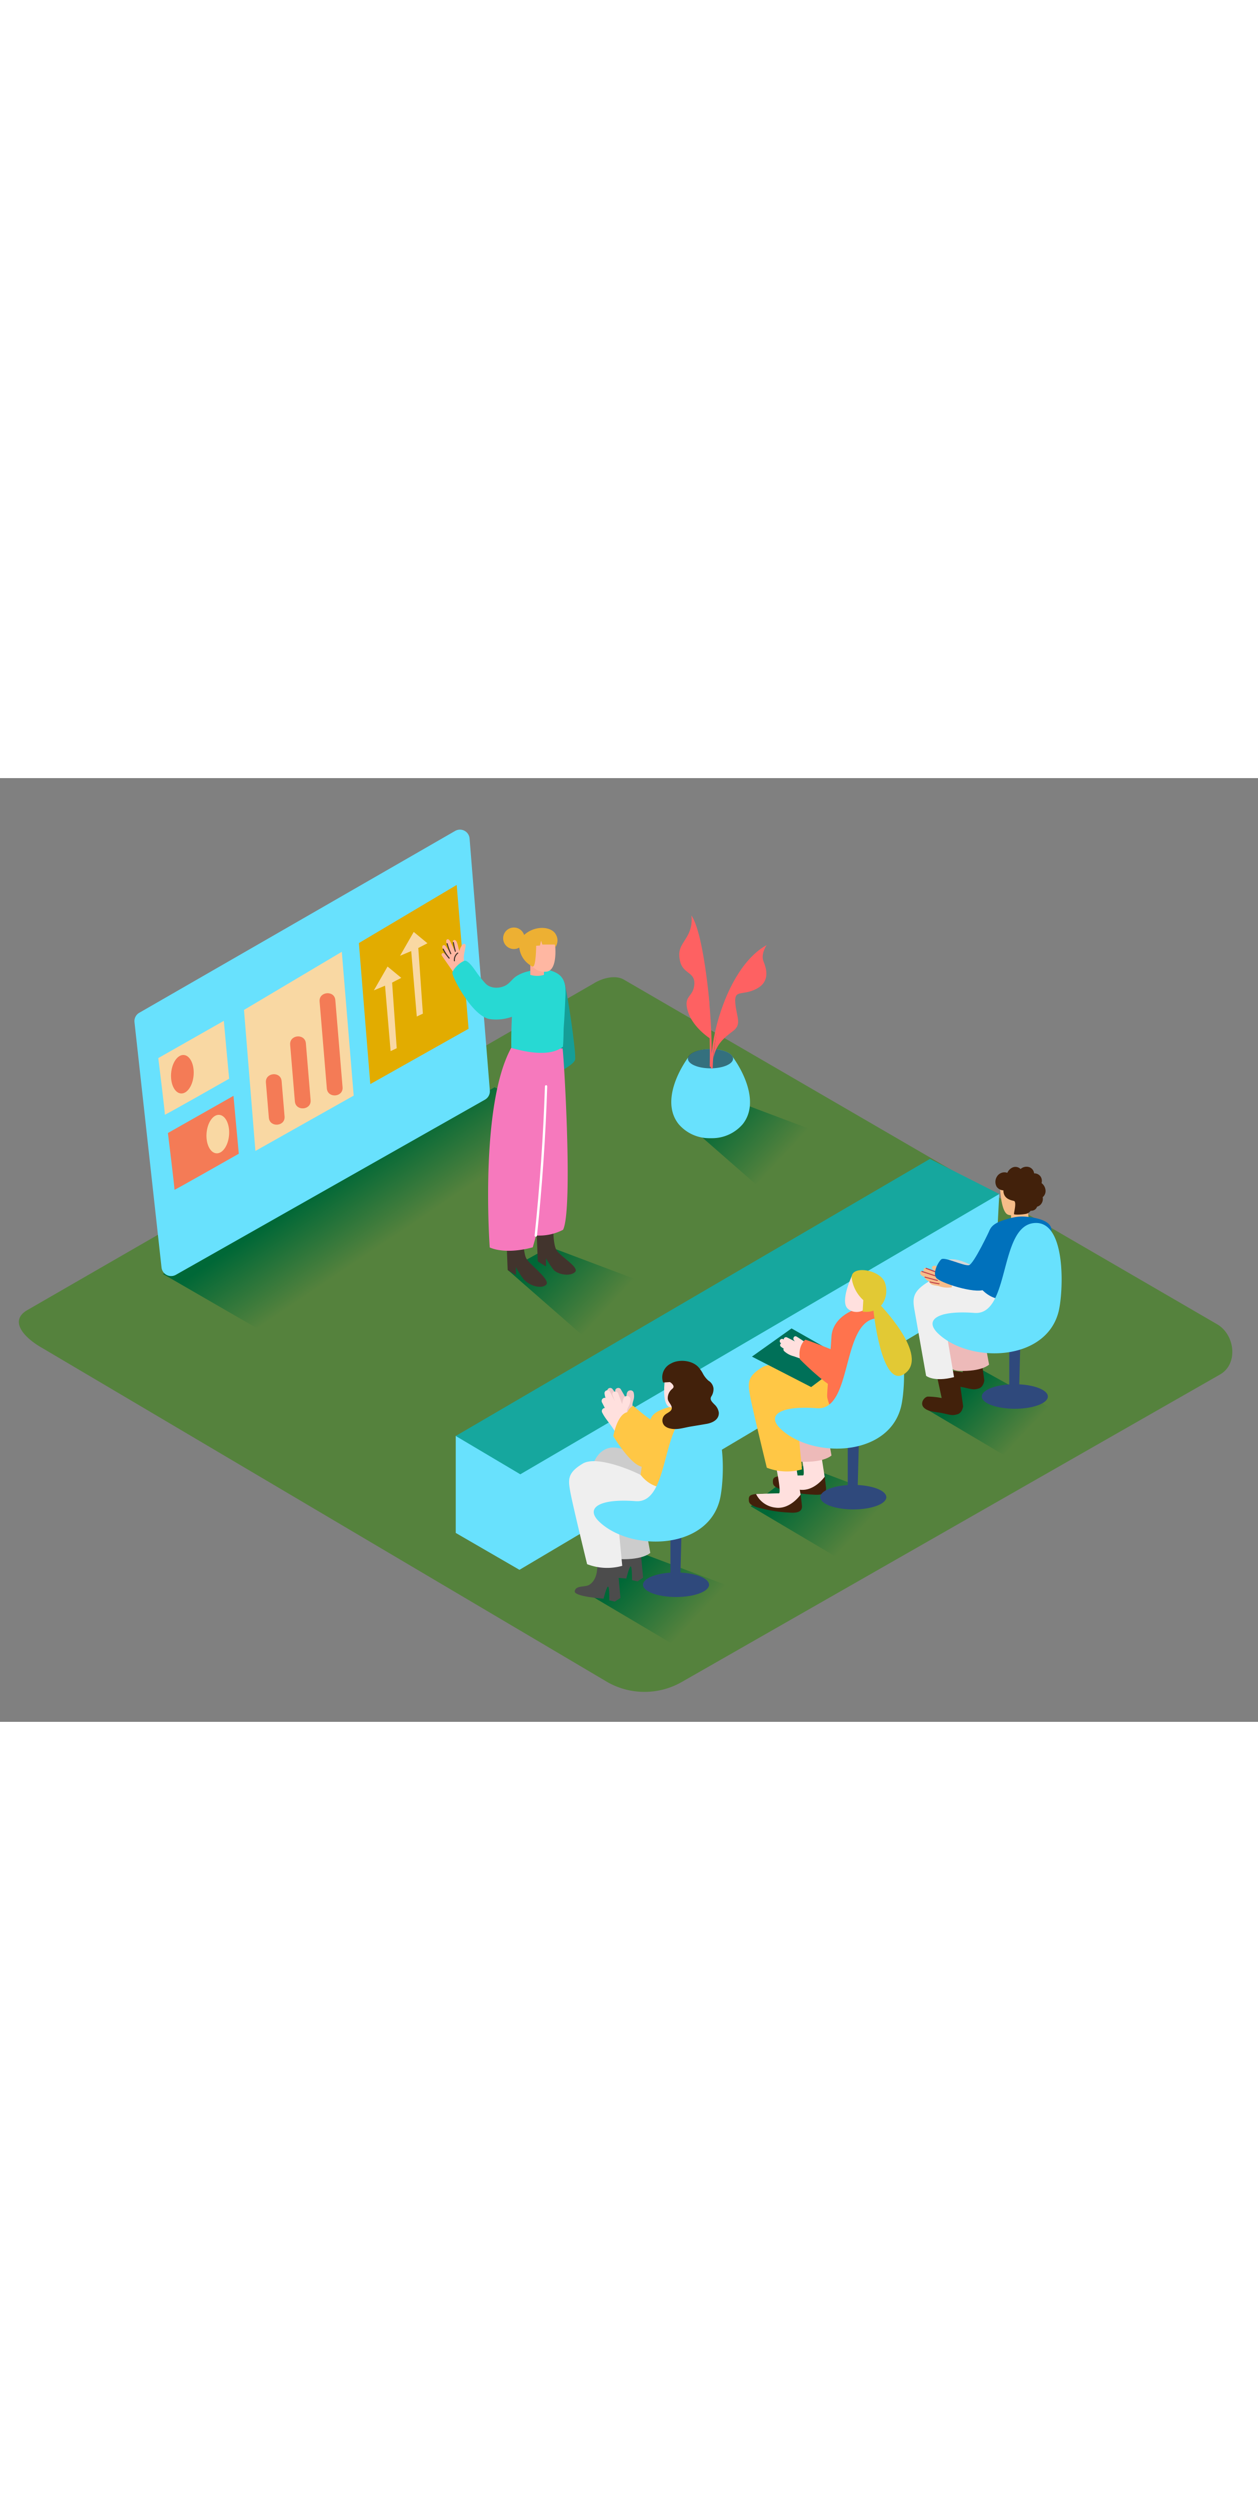 <svg id="Layer_2" data-name="Layer 2" xmlns="http://www.w3.org/2000/svg" xmlns:xlink="http://www.w3.org/1999/xlink" viewBox="0 0 400 300" data-imageid="business-conference-isometric" imageName="Business conference" class="illustrations_image" style="width: 151px;"><rect x="0" y="0" width="400" height="300" fill="#808080" stroke="none"/><defs><linearGradient id="linear-gradient" x1="127.28" y1="144.8" x2="112.83" y2="123.29" gradientUnits="userSpaceOnUse"><stop offset="0.01" stop-color="#55823d"/><stop offset="1" stop-color="#006837"/></linearGradient><linearGradient id="linear-gradient-2" x1="-1624.82" y1="166.28" x2="-1605.56" y2="148.44" gradientTransform="matrix(-1, 0, 0, 1, -1429.19, 0)" xlink:href="#linear-gradient"/><linearGradient id="linear-gradient-3" x1="-1651.61" y1="266.12" x2="-1632.87" y2="248.76" gradientTransform="matrix(-1, 0, 0, 1, -1429.19, 0)" xlink:href="#linear-gradient"/><linearGradient id="linear-gradient-4" x1="-1703.62" y1="238.42" x2="-1684.88" y2="221.06" gradientTransform="matrix(-1, 0, 0, 1, -1429.19, 0)" xlink:href="#linear-gradient"/><linearGradient id="linear-gradient-5" x1="-1754.97" y1="208.68" x2="-1737.99" y2="192.94" gradientTransform="matrix(-1, 0, 0, 1, -1429.19, 0)" xlink:href="#linear-gradient"/><linearGradient id="linear-gradient-6" x1="-1680.23" y1="118.53" x2="-1660.97" y2="100.69" gradientTransform="matrix(-1, 0, 0, 1, -1429.19, 0)" xlink:href="#linear-gradient"/></defs><title>PP</title><path d="M193.23,287.42,13.5,181.2C7.78,178,2.87,172.71,8.45,169.25l180.37-104c2.71-1.68,6.82-2.78,9.57-1.18L387,173.61c5.72,3.32,6.75,12.6,1,15.93L216.92,287.25A23.9,23.9,0,0,1,193.23,287.42Z" fill="#55823d"/><polyline points="51.82 157.63 86.54 177.69 191.26 114.91 157.25 98.28" fill="url(#linear-gradient)"/><polyline points="161.46 156.37 188.72 180.21 218.07 165.34 174.79 149.02" fill="url(#linear-gradient-2)"/><polyline points="186.68 259.17 217.41 277.38 246.76 262.5 203.47 246.19" fill="url(#linear-gradient-3)"/><polyline points="238.69 231.47 269.42 249.68 298.76 234.8 255.48 218.49" fill="url(#linear-gradient-4)"/><path d="M44.28,74.6,144.72,16.79a3.07,3.07,0,0,1,4.59,2.41l6.44,80.1a3.07,3.07,0,0,1-1.55,2.92L55.92,157.9a3.07,3.07,0,0,1-4.56-2.33l-8.6-78A3.07,3.07,0,0,1,44.28,74.6Z" fill="#68e1fd" class="target-color"/><polygon points="145.21 33.96 114.11 52.44 117.74 97.27 148.99 79.68 145.21 33.96" fill="#e2ac00"/><polygon points="108.68 55.21 77.58 73.69 81.21 118.52 112.46 100.93 108.68 55.21" fill="#f9d8a3"/><path d="M71.17,77.16c0,.23,1.69,18.4,1.69,18.4S52.31,107.26,52.42,107,50.33,89,50.33,89Z" fill="#f9d8a3"/><path d="M74.24,101c0,.23,1.69,18.4,1.69,18.4s-20.55,11.69-20.45,11.47-2.09-18.05-2.09-18.05Z" fill="#f47b56"/><polyline points="144.91 209.13 144.91 239.95 165.17 251.68 316.19 162.06 317.73 132.22" fill="#68e1fd" class="target-color"/><polygon points="165.44 221.31 317.73 132.22 295.69 121.05 144.91 209.13 165.44 221.31" fill="#16a79e"/><path d="M179.2,64.42c.82.68,4.17,23.51,3.65,25.15s-5.6,4.13-5.6,4.13" fill="#159e97"/><path d="M148.9,64.21l-.32-.58a.53.53,0,0,0,.22-.67c-.28-.63-.56-1.25-.85-1.86a.5.5,0,0,0,0-.23,13.93,13.93,0,0,1-.47-4.28c.13-1.15.47-2.27.58-3.43,0-.41-.44-.55-.74-.42a1.2,1.2,0,0,0-.58.62,4,4,0,0,0-.67,1.75,2.67,2.67,0,0,0-.2-.78l-.23-.94a6.89,6.89,0,0,0-.49-1.45c-.22-.43-.71-.63-1-.35s0,1.21.06,1.7.15.94.28,1.44c-.19-.47-.59-1.28-.85-1.84s-.76-1.85-1.38-1.66-.33,1.16-.16,1.61l.49,1.31c.14.39.3.9.47,1.26,0,0-.65-1-1-1.46s-.54-1-1.13-.81c-.38.12-.35.68-.18,1,.47.89,1,1.75,1.54,2.59-.35-.33-.69-.67-1.05-1a.51.51,0,0,0-.84.43.42.42,0,0,0,.08.26L145.05,63a9.51,9.51,0,0,0,1.84,2.79c.44.46,1.13-.24.69-.69l-.06-.07a.49.49,0,0,0,0-.07.52.52,0,0,0,.35-.26l0,0a.49.49,0,0,0,.16.07A.49.49,0,0,0,148.9,64.21Z" fill="#ffb7a2"/><path d="M145.42,55.5a3,3,0,0,0-1.11,2.57c0,.22.36.22.35,0a2.64,2.64,0,0,1,1-2.33C145.84,55.61,145.59,55.36,145.42,55.5Z" fill="#42342d"/><path d="M144.94,55q-.37-1.37-.63-2.76c0-.22-.37-.13-.33.09q.25,1.39.63,2.76A.17.17,0,0,0,144.94,55Z" fill="#42342d"/><path d="M143.48,55.73a19.86,19.86,0,0,1-1.14-3.14.17.17,0,0,0-.33.09,20.41,20.41,0,0,0,1.17,3.23C143.27,56.11,143.57,55.94,143.48,55.73Z" fill="#42342d"/><path d="M142.94,57.1a13,13,0,0,1-1.86-2.81c-.1-.2-.4,0-.3.18a13.4,13.4,0,0,0,1.91,2.88C142.84,57.51,143.09,57.26,142.94,57.1Z" fill="#42342d"/><path d="M175.92,141s-.25,6.88,1,9,7.53,5.59,5.87,7.06-5.57.73-6.87-.88a32.56,32.56,0,0,1-2.32-3.55v2.61s-2.61-1.56-2.61-1.66-.6-15.52-.6-15.52" fill="#42342d"/><path d="M166.41,143.87s-.25,6.86,1,8.93,7.88,6.82,6.2,8.29-5.57.12-7.19-1.89a23.72,23.72,0,0,1-2.36-3.78V158s-2.63-1.55-2.64-1.65-.6-15.48-.6-15.48" fill="#42342d"/><path d="M178.87,85.94c.33.86,3.41,51.23.16,57.64a16.29,16.29,0,0,1-8.56,1.81l-1.06,3.75s-8,2.47-13.69.07c0,0-3.32-45,6.83-63.46" fill="#f679bd"/><path d="M179,85.37c.2-2.31.2-5.36.23-5.9q.15-2.06.26-4.12.14-2.5.25-5c.1-2.4.38-5.22-1.28-7.19s-5.52-2.74-8.09-2.4a10.65,10.65,0,0,0-6.63,4.09,154,154,0,0,0-1.16,20.91C167.5,87.21,175.08,88.61,179,85.37Z" fill="#27d9d3"/><path d="M170,61.15a12.2,12.2,0,0,0-5.79,1.8c-1.33.87-2.09,2.27-3.52,3-1.93,1-4.76,1-6.34-.68a35.26,35.26,0,0,1-2.41-2.94c-.59-.76-3-4.72-4.32-4.24-1.51.57-3.67,2.68-3.77,3.88s6.28,13.76,11.91,14.64a15,15,0,0,0,10.06-2.23" fill="#27d9d3"/><path d="M168.62,58.95v3.59a7.32,7.32,0,0,0,4.34,0V59.31" fill="#fcaa97"/><path d="M176.13,50.69c.25.06,1.84,10.76-2.6,10.85a5,5,0,0,1-5.43-4.3c-.13-.9,1.28-3.61,1.72-4.63S175,50.43,176.13,50.69Z" fill="#ffb7a2"/><path d="M176.68,49.61c-1.34-2.42-6.52-3-10.13.34a5.3,5.3,0,0,0-1.46,3.63,7.61,7.61,0,0,0,4.26,6.32l0,0c0-.06,0-.13,0-.2s0-.1,0-.15a9.45,9.45,0,0,1,.59-5.91c.89-1.69,2.67-2.16,4.42-2.44A5.53,5.53,0,0,1,176,51l.57,2.75A3.71,3.71,0,0,0,176.68,49.61Z" fill="#edb033"/><circle cx="163.4" cy="50.93" r="3.42" transform="translate(-3.14 11.45) rotate(-3.98)" fill="#edb033"/><path d="M176.65,52.91h-4.21l-.39-1.26-.36,1.57-1.2.07s-.06,6.47-1,6.61-2.21-2.64-2.35-4.26.76-5.12,3.79-6.07C174.77,48.38,176.48,49.91,176.65,52.91Z" fill="#edb033"/><path d="M173.27,98q-.79,23.76-3.28,47.42c-.05.49.71.48.76,0Q173.24,121.76,174,98C174,97.49,173.28,97.49,173.27,98Z" fill="#fff"/><polyline points="294.87 200.77 325.59 218.98 346.37 207.01 311.66 187.79" fill="url(#linear-gradient-5)"/><path d="M321.44,137.88l5.18-2.11.55,5-5.53,1C321.5,140.47,321.46,139.17,321.44,137.88Z" fill="#f7bd89"/><path d="M248.06,221.88c.43,0,1.77-.1,2.27-.1a10.56,10.56,0,0,0,5.33,1.8,9.39,9.39,0,0,0,6.59-1.5l.4,3.54c.22,2.71-3.34,2.18-4.67,2.12a39.78,39.78,0,0,1-7.76-1.19c-1-.25-4.26-.76-4.44-2.43S246.12,222.1,248.06,221.88Z" fill="#42210b"/><path d="M254.21,212.13s2.07,9.57,1.1,9.54-7.25.21-7.25.21a7.79,7.79,0,0,0,6.15,4.32c4.69.68,8-4.11,8-4.11l-1.86-11.94" fill="#ffe0de"/><path d="M263,207.7l1.39,7.62s-2.19,2.25-9.56,2,0-13.46,0-13.46" fill="#edbab9"/><path d="M267.35,189.27s-8.23-6.6-13.69-7.38-8.31,5.15-7.93,9.11,13.47,6.14,13.47,6.14" fill="#edbab9"/><path d="M240.4,227.58c.43,0,1.77-.1,2.27-.1a10.56,10.56,0,0,0,5.33,1.8,9.39,9.39,0,0,0,6.59-1.5l.4,3.54c.22,2.71-3.34,2.18-4.67,2.12a39.78,39.78,0,0,1-7.76-1.19c-1-.25-4.26-.76-4.44-2.43S238.46,227.8,240.4,227.58Z" fill="#42210b"/><path d="M246.55,217.83s2.07,9.57,1.1,9.54-7.25.21-7.25.21a7.79,7.79,0,0,0,6.15,4.32c4.69.68,8-4.11,8-4.11l-1.86-11.94" fill="#ffe0de"/><path d="M266.83,189.58s-8.23-6.6-13.69-7.38-8.31,5.15-7.93,9.11,13.47,6.14,13.47,6.14" fill="#edbab9"/><path d="M262.44,191.78c-1.07-1-15-7.51-20-4.53s-4.61,5.18-4,8.81,5.38,23.16,5.38,23.16a17.76,17.76,0,0,0,11.17.53l-1.38-14.51,18.61-10.16" fill="#ffc745"/><polygon points="262.33 190.27 257.92 193.58 239.09 183.9 251.68 174.94 269.32 184.94 262.33 190.27" fill="#007058"/><path d="M305.06,183.79l1.1,5.09a23.74,23.74,0,0,0-4.45-.46c-1.15.16-2.59,2.18-1.17,3.55s3.85,1.25,6.29,1.81,2.81.69,4.36.25,1.79-2.55,1.79-2.55l-1.22-8.88" fill="#42210b"/><path d="M313.1,178.82l1.39,7.62s-2.19,2.25-9.56,2-5.58-15.29-5.58-15.29" fill="#edbab9"/><ellipse cx="322.68" cy="196.58" rx="10.5" ry="3.9" fill="#2f497c"/><polyline points="324.44 179.14 324.04 194.83 320.91 194.83 320.91 179.14" fill="#2f497c"/><path d="M297.92,190.07l1.5,7a23.74,23.74,0,0,0-4.45-.46c-1.15.16-2.59,2.18-1.17,3.55s3.85,1.25,6.29,1.81,2.81.69,4.36.25,1.79-2.55,1.79-2.55L305,190.77" fill="#42210b"/><path d="M302.49,156.48q4.72,1,9.51,1.6a.53.53,0,0,1,.36.2q.55-1.66.94-3.37c.15-.65,1.14-.37,1,.27a36,36,0,0,1-2.6,7.52c-.28.6-1.18.08-.89-.52.48-1,.9-2,1.27-3.06H312q-4.93-.58-9.79-1.63C301.56,157.33,301.84,156.33,302.49,156.48Z" fill="#2f497c"/><path d="M311,163.76a13.88,13.88,0,0,0,3.18,3.66c.52.42-.22,1.15-.73.73a14.68,14.68,0,0,1-3.35-3.86A.52.52,0,0,1,311,163.76Z" fill="#2f497c"/><path d="M317.41,160.4s-8.23-6.6-13.69-7.38-8.31,5.15-7.93,9.11,13.47,6.14,13.47,6.14" fill="#d6d6d6"/><path d="M319.53,163.46c-1.07-1-19.28-6.43-24.2-3.45s-5.24,5.08-4.62,8.7S294.47,190,294.47,190s2.41,2.09,8.88.42l-3.41-19.93,21,5" fill="#efefef"/><path d="M323.25,139.49a20.76,20.76,0,0,0-3.26.75c-1.84.56-4.35,1.36-5.22,3.27-1.33,2.94-3.36,18.1-3.36,18.1s3.83,5.7,10.46,3.67c2-.6,12.16-19.24,12.43-21.17.33-2.37-2.19-3.49-4.06-4a21.54,21.54,0,0,0-3.57-.65A14,14,0,0,0,323.25,139.49Z" fill="#0071bc"/><path d="M335.79,172a16.69,16.69,0,0,0,.79-2.36c1.56-6.13,2.59-29.14-7.75-28.2-11.35,1-7.51,29.45-19,28.57s-16.21,2.12-11.51,6.58C307.7,185.5,330,185.7,335.79,172Z" fill="#68e1fd" class="target-color"/><path d="M318,129.88c-.07.44.27,7.26,2.13,8.68s6.53-1.22,6.63-2.88-.11-6.35-1.88-7.22S318.48,126.78,318,129.88Z" fill="#f7bd89"/><path d="M317,126.66a2.78,2.78,0,0,1,3.12-1.24l.17.07a3.32,3.32,0,0,1,1.68-1.72,2.31,2.31,0,0,1,2.54.5,2.8,2.8,0,0,1,2.67-.62,2.33,2.33,0,0,1,1.63,2,2.4,2.4,0,0,1,2.11,1.09,2.52,2.52,0,0,1,.25,2,3.18,3.18,0,0,1,1.25,2.09,2.54,2.54,0,0,1-.89,2.39,2.61,2.61,0,0,1-.48,2.15,2.33,2.33,0,0,1-1.3.87,1.83,1.83,0,0,1-.79,1,2.09,2.09,0,0,1-1.25.29,2.38,2.38,0,0,1-1.52,1c-1.51.28-3.59.32-3.76.09s1-4-.09-4.23-3.31-.75-3.29-3.34a2.71,2.71,0,0,1-2.15-1.17A3.14,3.14,0,0,1,317,126.66Z" fill="#42210b"/><path d="M292.61,157.12a.45.45,0,0,1,.61-.38l.69.23a.76.76,0,0,1-.27-.43.63.63,0,0,1,.19-.59.43.43,0,0,1,.55-.22l2.92,1c-.5-.31-1.49-1-.69-1.58.63-.49,1.71.33,2.26.6a23.76,23.76,0,0,1,3.2,1.85.49.49,0,0,1,.18.23l.38,0,.59,0c-.1.69-.18,1.38-.23,2.07,0,.12,0,.25-.07.37-.08.3-.31.73,0,.22a2.1,2.1,0,0,0-.25,1.38,8.46,8.46,0,0,1-4.12-.37c-.93-.29-2.91-.13-2.94-1.45a3,3,0,0,1-1.66-1.27.49.49,0,0,1-.07-.2c-.63-.25-1.22-.62-1.29-1.19A.51.51,0,0,1,292.61,157.12Z" fill="#f7bd89"/><path d="M294.43,156c-.2-.07-.11-.39.09-.32q1.86.65,3.69,1.38c.2.08.1.39-.09.32Q296.29,156.69,294.43,156Z" fill="#c1444d"/><path d="M293.12,157a.16.16,0,0,1,.09-.32l5,1.63a.16.16,0,0,1-.09.32Z" fill="#c1444d"/><path d="M294.18,158.48l3.9,1.06a.16.16,0,0,1-.09.32l-3.9-1.06A.16.16,0,0,1,294.18,158.48Z" fill="#c1444d"/><path d="M295.72,160q1.45.36,2.93.6c.21,0,.11.35-.09.32q-1.48-.24-2.93-.6C295.42,160.27,295.51,160,295.72,160Z" fill="#c1444d"/><path d="M281.14,179.47s.29-11.09-4.76-11.28-11.66,3.45-12,9.32S263,194.36,263,196.42s3.7,9.66,3.7,9.66" fill="#ff734d"/><path d="M197,242.1c0,.37.29,4.84-.2,5.36s-1.8,3-3.42,3.15-3.12-.21-3.42,1.52,9.18,2.32,9.18,2.32,1-4,1.42-3.86.41,4.38.41,4.38l1.76.38,1.76-1.17-.71-7.61-1.15-6.47" fill="#4c4c4c"/><path d="M189.85,248.49c.24,2.69.1,6.3-2.44,7.93-1.39.89-4.31.07-4.67,2.05-.31,1.73,9.17,2.38,9.17,2.38s1-4,1.45-3.85.38,4.38.38,4.38l1.76.39,1.77-1.16-.67-7.61-1.11-6.47" fill="#4c4c4c"/><path d="M194,199.58l-1.24-1.66a1,1,0,0,1,.91-1.54,6,6,0,0,1-.58-1.45.94.94,0,0,1,1.63-.76l2.08,2.78-1.06-1.83c-.6-1,1.09-1.82,1.68-.79l1.79,3.1,0-.9c0-.82.16-1.85,1.2-1.9a1,1,0,0,1,1.08.76,4.35,4.35,0,0,1,0,2.08c-.17.74-.64,1.76-.22,2.48l2.11,3.28a.93.93,0,0,1-.61,1.49,1,1,0,0,1-1.27.8.89.89,0,0,1-.64.13.86.86,0,0,1-1.07.26.92.92,0,0,1-1.56.27c-1.5-1.8-3.48-3.14-4.84-5.07A1,1,0,0,1,194,199.58Z" fill="#efcaca"/><path d="M214.2,212a5.37,5.37,0,0,1-4.79,3.69c-3.79.22-11-7.78-11-7.78s-.19-7.13,2.95-8.36c0,0,5.2,4.49,5.93,4.54s4.94-3.92,4.94-3.92" fill="#ffc745"/><path d="M192.32,200.23l-.94-1.84a1,1,0,0,1,1.16-1.36,6,6,0,0,1-.33-1.53.94.94,0,0,1,1.73-.47l1.58,3.09-.73-2c-.41-1.13,1.38-1.61,1.79-.49l1.23,3.36.19-.88c.18-.8.47-1.8,1.51-1.67a1,1,0,0,1,.93.93,4.35,4.35,0,0,1-.4,2c-.29.7-.93,1.63-.64,2.41l1.52,3.59a.93.93,0,0,1-.86,1.37,1,1,0,0,1-1.39.57.89.89,0,0,1-.65,0,.86.86,0,0,1-1.1.07.92.92,0,0,1-1.59,0c-1.17-2-2.9-3.69-3.91-5.82A1,1,0,0,1,192.32,200.23Z" fill="#ffe0de"/><path d="M205.38,238.66l1.39,7.62s-2.19,2.25-9.56,2,0-13.46,0-13.46" fill="#ccc"/><ellipse cx="214.95" cy="256.42" rx="10.5" ry="3.9" fill="#2f497c"/><polyline points="216.72 238.98 216.31 254.67 213.18 254.67 213.18 238.98" fill="#2f497c"/><path d="M194.76,216.32q4.72,1,9.51,1.6a.53.53,0,0,1,.36.2q.55-1.66.94-3.37c.15-.65,1.14-.37,1,.27a36,36,0,0,1-2.6,7.52c-.28.6-1.18.08-.89-.52.48-1,.9-2,1.27-3.06h-.07q-4.93-.58-9.79-1.63C193.84,217.17,194.11,216.18,194.76,216.32Z" fill="#2f497c"/><path d="M203.26,223.6a13.88,13.88,0,0,0,3.18,3.66c.52.42-.22,1.15-.73.73a14.68,14.68,0,0,1-3.35-3.86A.52.52,0,0,1,203.26,223.6Z" fill="#2f497c"/><path d="M209.69,220.24s-8.23-6.6-13.69-7.38-8.31,5.15-7.93,9.11,13.47,6.14,13.47,6.14" fill="#ccc"/><path d="M205.3,222.44c-1.07-1-15-7.51-20-4.53s-4.61,5.18-4,8.81,5.38,23.16,5.38,23.16a17.76,17.76,0,0,0,11.17.53l-1.38-14.51,18.61-10.16" fill="#efefef"/><path d="M215.49,199.1c-.74.55-7.12,1.31-8.45,4.25s-3.36,18.1-3.36,18.1,3.83,5.7,10.46,3.67c2-.6,12.16-19.24,12.43-21.17C227.28,198.91,215.49,199.1,215.49,199.1Z" fill="#ffc745"/><path d="M228.06,231.84a16.69,16.69,0,0,0,.79-2.36c1.56-6.13,2.59-29.14-7.75-28.2-11.35,1-7.51,29.45-19,28.57s-16.21,2.12-11.51,6.58C200,245.34,222.29,245.54,228.06,231.84Z" fill="#68e1fd" class="target-color"/><path d="M211.41,191.17c-.07.47-.9,7.06,1.06,8.54s6.33-2,6.44-3.76,1.59-5.37-.27-6.28S211.93,187.92,211.41,191.17Z" fill="#ffe0de"/><path d="M209.69,216.25a5.37,5.37,0,0,1-5.42,2.7c-3.76-.52-9.26-9.76-9.26-9.76s1.19-7,4.51-7.64c0,0,4.24,5.41,4.94,5.6s2.59-3.8,2.59-3.8" fill="#ffc745"/><path d="M211.83,202.1c.83-.57,2-1,1.74-2.18-.22-1-1.23-1.69-1.25-2.73a3.78,3.78,0,0,1,1.07-2.71c.44-.45,1-.7.69-1.42A2.79,2.79,0,0,0,213,192l-2.14.13a4.84,4.84,0,0,1,2.42-6c2.5-1.47,6.62-1.11,8.69,1a10.33,10.33,0,0,1,1.44,2,7.92,7.92,0,0,0,1.86,2.42,3.31,3.31,0,0,1,1.59,2.38,4.3,4.3,0,0,1-.72,2.69c-.54,1,.32,1.73,1,2.46a4.33,4.33,0,0,1,1.42,2.64c.1,2.21-2,3.23-3.88,3.56s-3.46.58-5.18.87c-2.2.37-4.35,1.17-6.6.56a3.67,3.67,0,0,1-1.59-.82,2.4,2.4,0,0,1,.2-3.55A3.43,3.43,0,0,1,211.83,202.1Z" fill="#42210b"/><path d="M248.38,179.66l-.09-.05a.72.72,0,0,1,.73-1.25l.17.1a.73.73,0,0,1,1.08-.65c.83.41,1.66.83,2.48,1.26l-.32-.38c-.47-.6.12-1.61.88-1.14q1.49.93,2.92,1.94a.76.76,0,0,1,.15,1.1l.15.12a.78.78,0,0,1,.21,1,.82.82,0,0,1-.08.66c.45.33.19,1-.29,1.19l-.06.07.85.3c.87.31.5,1.7-.38,1.4l-4.39-1.54a6.85,6.85,0,0,1-3.09-1.67.71.71,0,0,1-.12-.79,4.59,4.59,0,0,1-.89-.6A.65.65,0,0,1,248.38,179.66Z" fill="#ffe0de"/><path d="M266.32,182.42s-7.89-3.21-10.24-3.9c0,0-2.44,1.71-1.76,6.2,0,0,7.11,7.27,11.53,9.46" fill="#ff734d"/><path d="M272.47,166.61a.75.75,0,0,1,.05-1,3,3,0,0,1,1.24-1,1.1,1.1,0,0,1,1.39.79,1.85,1.85,0,0,1-2.18,2,.74.74,0,0,1-.51-.89Z" fill="#68e1fd" class="target-color"/><ellipse cx="271.32" cy="228.58" rx="10.5" ry="3.9" fill="#2f497c"/><polyline points="273.09 211.13 272.68 226.83 269.55 226.83 269.55 211.13" fill="#2f497c"/><path d="M285.69,202.29a16.69,16.69,0,0,0,.79-2.36c1.56-6.13,2.59-29.14-7.75-28.2-11.35,1-7.51,29.45-19,28.57s-16.21,2.12-11.51,6.58C257.59,215.79,279.92,216,285.69,202.29Z" fill="#68e1fd" class="target-color"/><path d="M270.83,158.33s-3.78,8-1.29,10.31c1.76,1.66,5.24,1.55,7.06-1.5S274.24,156.88,270.83,158.33Z" fill="#ffe0de"/><path d="M274.5,165.94a11.61,11.61,0,0,1-3.69-7c-.41-4.25,9-2.75,10.54,1.38s-.73,10.11-7.06,9.27Z" fill="#e2c934"/><path d="M278.87,166.45c.65.55,17.14,17.39,8.59,23-7.13,4.7-9.86-19.95-9.85-21.84" fill="#e2c934"/><path d="M314.77,143.51s-5.13,11-6.69,11.33-7.73-2.72-8.75-1.89-2.83,4.28-1.66,5.88S309.89,164,313,162.6s8.19-12.47,7.88-15.08S317.28,140.94,314.77,143.51Z" fill="#0071bc"/><polyline points="216.87 108.61 244.13 132.46 273.48 117.58 230.2 101.27" fill="url(#linear-gradient-6)"/><path d="M232.95,88.59c-.66-1.41-3.56-2.47-7-2.47s-6.52,1.12-7.07,2.58c-4.09,5.73-8.12,15-3.09,21.3a12.82,12.82,0,0,0,9.88,4.47h.61a12.82,12.82,0,0,0,9.88-4.47C241.18,103.71,237.07,94.3,232.95,88.59Z" fill="#68e1fd" class="target-color"/><ellipse cx="225.91" cy="89.19" rx="7.18" ry="3.07" opacity="0.5"/><path d="M234.29,63.09a59.36,59.36,0,0,0-8,24.58,171.68,171.68,0,0,0-2.88-31.3c-.07-.37-.63-.21-.56.15a170.86,170.86,0,0,1,2.82,35,.28.28,0,0,0,.37.27c0,.09,0,.17,0,.26a.29.29,0,0,0,.58,0,58.75,58.75,0,0,1,8.14-28.68A.29.29,0,0,0,234.29,63.09Z" fill="#fe6162"/><path d="M229.76,72.64s4.44-14.28,14-19.56c0,0-1.93,2.83-1,5.15S245,64.67,240.5,67s-7.08,0-6.7,4.51,2.17,6.7-.72,8.89-5.35,4.1-6.31,8.81C226.78,89.19,227.87,77.39,229.76,72.64Z" fill="#fe6162"/><path d="M225.53,71.14s-1.84-21.93-5.7-27.48a10.2,10.2,0,0,1-1.08,6.17c-1.67,3.17-3.47,4.27-2.5,8.41s4.88,3.31,4.51,7.44-3.64,3.36-2,8.57,7.2,8.65,7.2,8.65" fill="#fe6162"/><path d="M84.55,96.78l.93,11.16c.27,3.24,5.31,2.83,5-.42l-.93-11.16C89.32,93.12,84.28,93.53,84.55,96.78Z" fill="#f47b56"/><path d="M92.26,84.76l1.5,18c.27,3.24,5.31,2.83,5-.42l-1.5-18C97,81.1,92,81.51,92.26,84.76Z" fill="#f47b56"/><path d="M101.62,71l2.3,27.64c.27,3.24,5.31,2.83,5-.42l-2.3-27.64C106.39,67.38,101.35,67.79,101.62,71Z" fill="#f47b56"/><polygon points="124.2 86.79 122.43 65.98 118.88 67.48 123.23 59.9 127.59 63.5 124.68 65 126.14 85.87 124.2 86.79" fill="#f9d8a3"/><polygon points="132.52 75.79 130.75 54.98 127.2 56.48 131.55 48.9 135.91 52.5 133 54 134.46 74.87 132.52 75.79" fill="#f9d8a3"/><ellipse cx="57.98" cy="94.13" rx="6.13" ry="3.59" transform="translate(-40.28 144.79) rotate(-85.64)" fill="#f47b56"/><ellipse cx="69.25" cy="113.16" rx="6.13" ry="3.59" transform="translate(-48.84 173.61) rotate(-85.64)" fill="#f9d8a3"/></svg>
